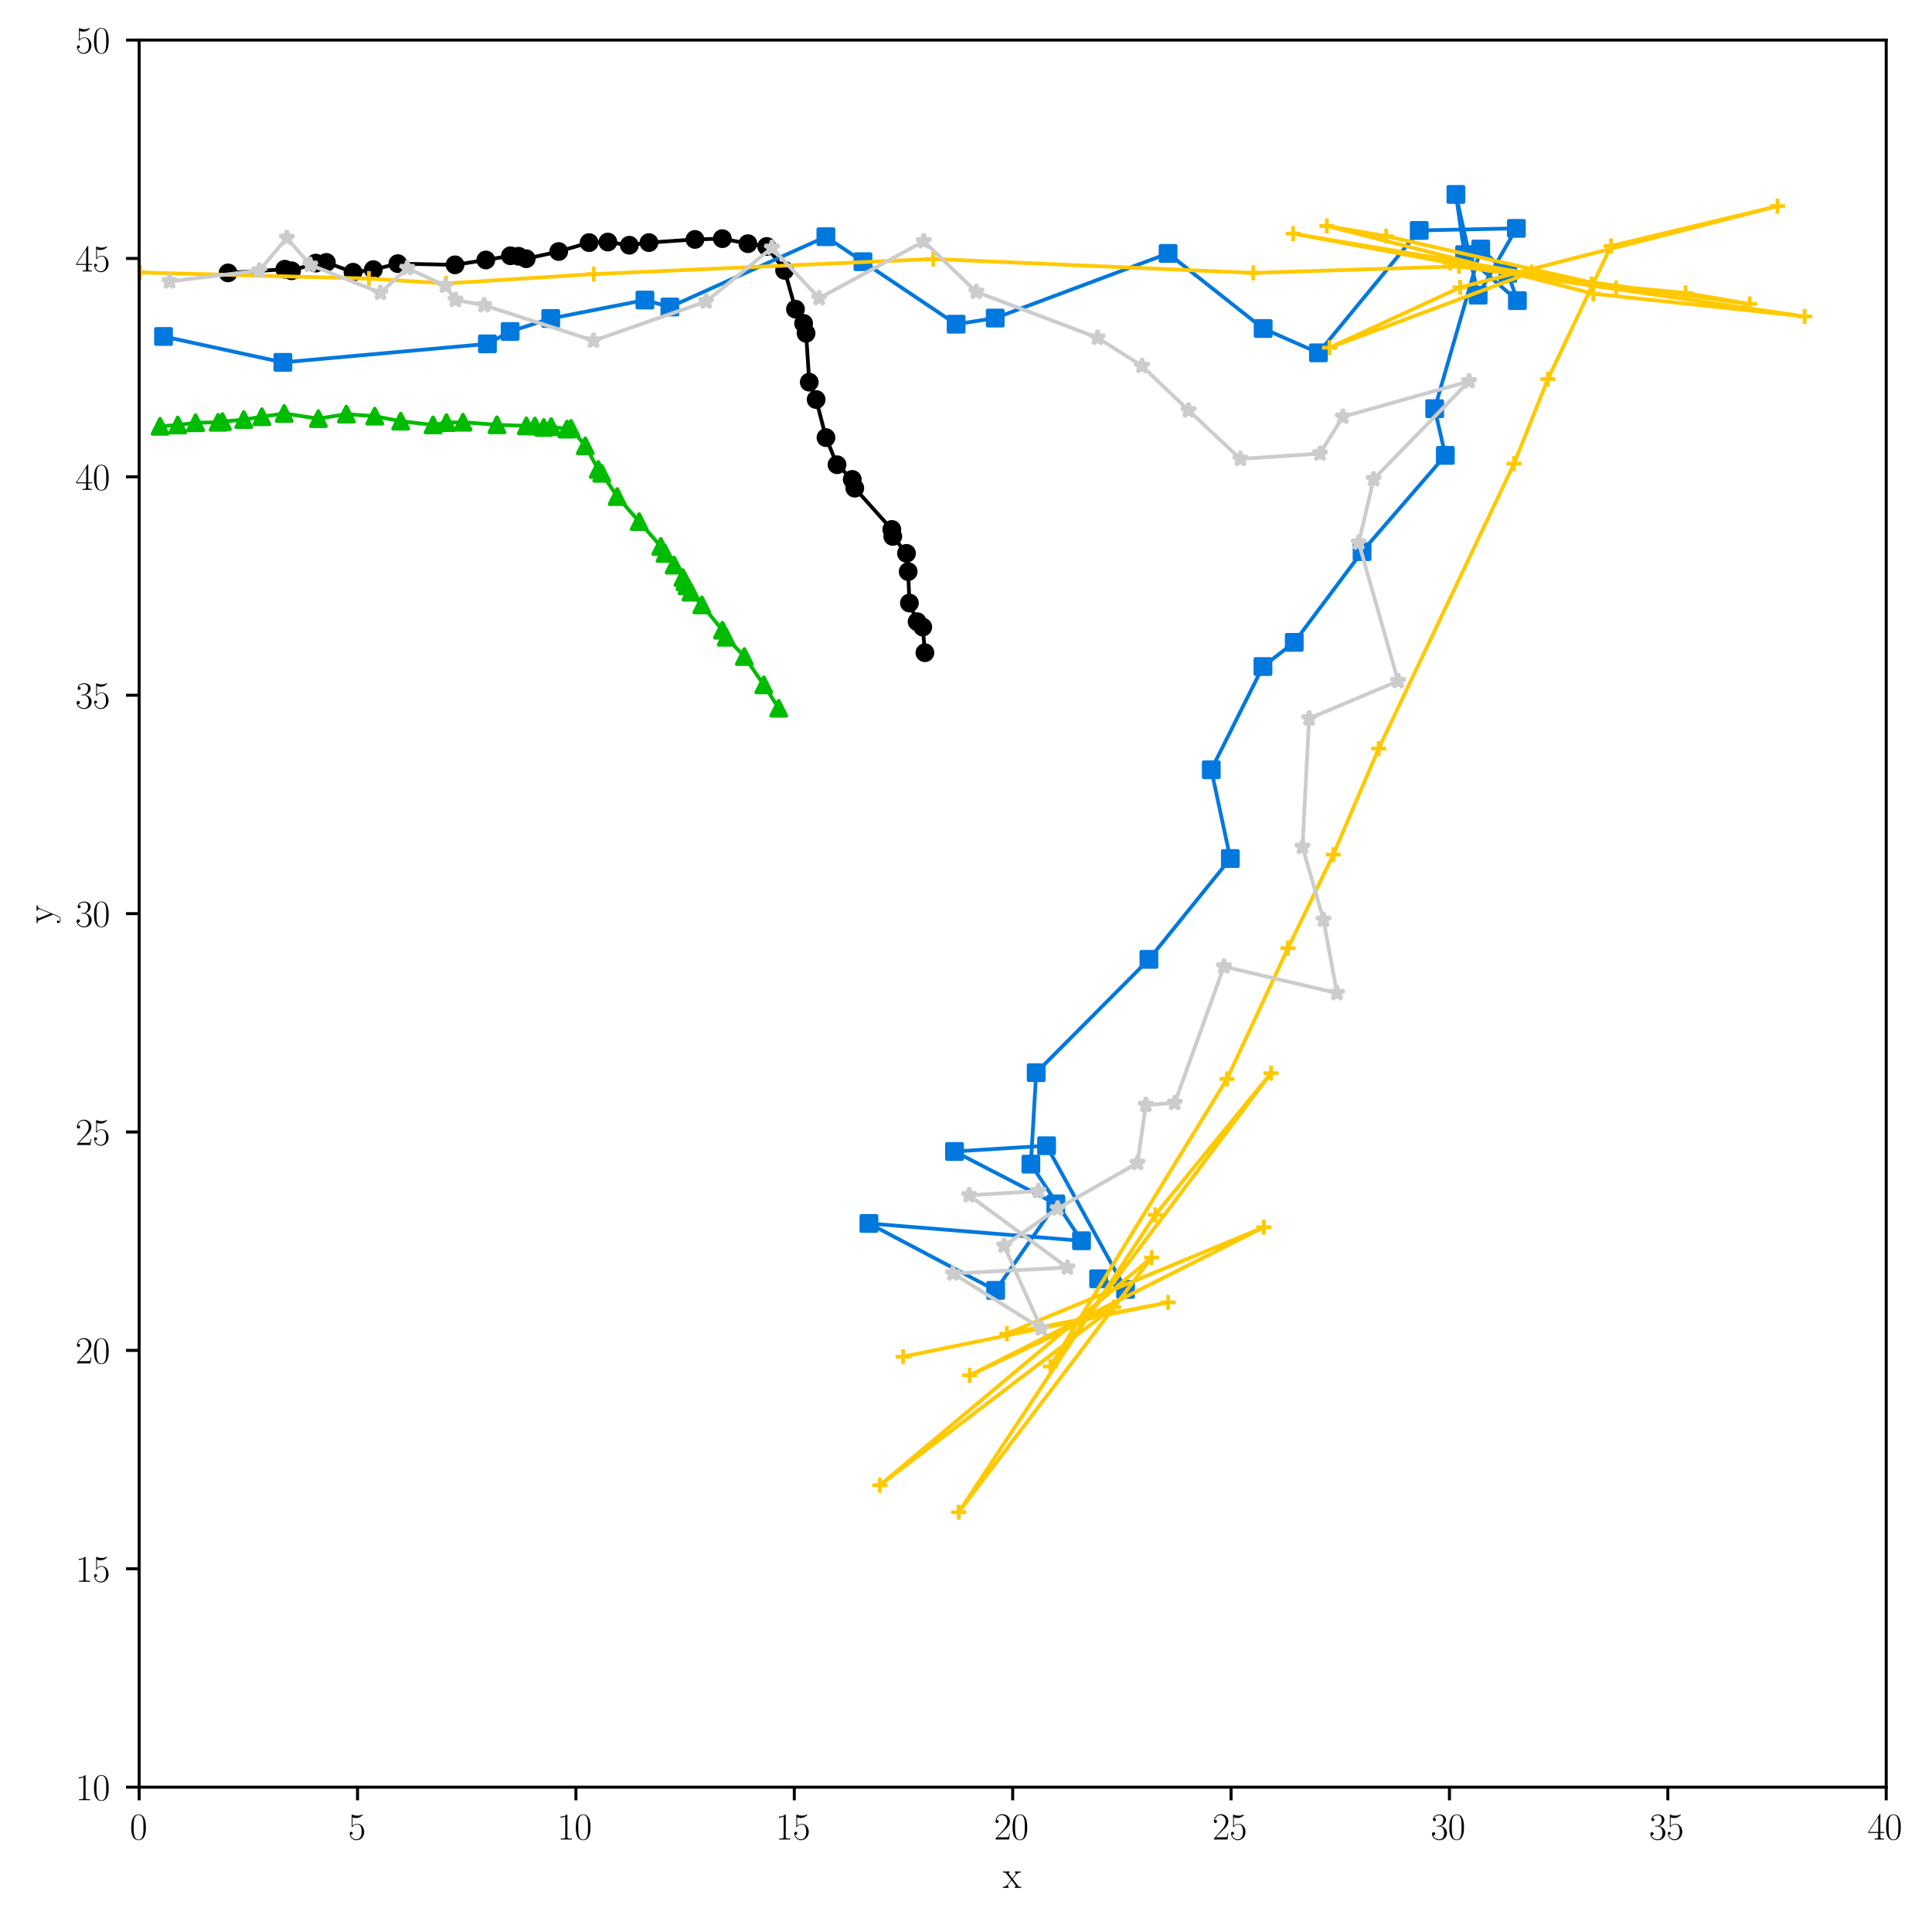 <?xml version="1.0" encoding="utf-8" standalone="no"?>
<!DOCTYPE svg PUBLIC "-//W3C//DTD SVG 1.1//EN"
  "http://www.w3.org/Graphics/SVG/1.1/DTD/svg11.dtd">
<svg xmlns:xlink="http://www.w3.org/1999/xlink" width="513.96pt" height="511.331pt" viewBox="0 0 513.96 511.331" xmlns="http://www.w3.org/2000/svg" version="1.1">
 <defs>
  <style type="text/css">*{stroke-linejoin: round; stroke-linecap: butt}</style>
 </defs>
 <g id="figure_1">
  <g id="patch_1">
   <path d="M 0 511.331 
L 513.96 511.331 
L 513.96 0 
L 0 0 
z
" style="fill: #ffffff"/>
  </g>
  <g id="axes_1">
   <g id="patch_2">
    <path d="M 37.018 475.42 
L 501.779 475.42 
L 501.779 10.659 
L 37.018 10.659 
z
" style="fill: #ffffff"/>
   </g>
   <g id="matplotlib.axis_1">
    <g id="xtick_1">
     <g id="line2d_1">
      <defs>
       <path id="m5a314fda14" d="M 0 0 
L 0 3.5 
" style="stroke: #000000; stroke-width: 0.8"/>
      </defs>
      <g>
       <use xlink:href="#m5a314fda14" x="37.018" y="475.42" style="stroke: #000000; stroke-width: 0.8"/>
      </g>
     </g>
     <g id="text_1">
      <!-- $\mathdefault{0}$ -->
      <g transform="translate(34.528 489.338)scale(0.1 -0.1)">
       <defs>
        <path id="CMR17-30" d="M 2688 2025 
C 2688 2416 2682 3080 2413 3591 
C 2176 4039 1798 4198 1466 4198 
C 1158 4198 768 4058 525 3597 
C 269 3118 243 2524 243 2025 
C 243 1661 250 1106 448 619 
C 723 -39 1216 -128 1466 -128 
C 1760 -128 2208 -7 2470 600 
C 2662 1042 2688 1559 2688 2025 
z
M 1466 -26 
C 1056 -26 813 325 723 812 
C 653 1188 653 1738 653 2096 
C 653 2588 653 2997 736 3387 
C 858 3929 1216 4096 1466 4096 
C 1728 4096 2067 3923 2189 3400 
C 2272 3036 2278 2607 2278 2096 
C 2278 1680 2278 1169 2202 792 
C 2067 95 1690 -26 1466 -26 
z
" transform="scale(0.016)"/>
       </defs>
       <use xlink:href="#CMR17-30" transform="scale(0.996)"/>
      </g>
     </g>
    </g>
    <g id="xtick_2">
     <g id="line2d_2">
      <g>
       <use xlink:href="#m5a314fda14" x="95.113" y="475.42" style="stroke: #000000; stroke-width: 0.8"/>
      </g>
     </g>
     <g id="text_2">
      <!-- $\mathdefault{5}$ -->
      <g transform="translate(92.623 489.338)scale(0.1 -0.1)">
       <defs>
        <path id="CMR17-35" d="M 730 3692 
C 794 3666 1056 3584 1325 3584 
C 1920 3584 2246 3911 2432 4100 
C 2432 4157 2432 4192 2394 4192 
C 2387 4192 2374 4192 2323 4163 
C 2099 4058 1837 3973 1517 3973 
C 1325 3973 1037 3999 723 4139 
C 653 4171 640 4171 634 4171 
C 602 4171 595 4164 595 4037 
L 595 2203 
C 595 2089 595 2057 659 2057 
C 691 2057 704 2070 736 2114 
C 941 2401 1222 2522 1542 2522 
C 1766 2522 2246 2382 2246 1289 
C 2246 1085 2246 715 2054 421 
C 1894 159 1645 25 1370 25 
C 947 25 518 320 403 814 
C 429 807 480 795 506 795 
C 589 795 749 840 749 1038 
C 749 1210 627 1280 506 1280 
C 358 1280 262 1190 262 1011 
C 262 454 704 -128 1382 -128 
C 2042 -128 2669 440 2669 1264 
C 2669 2030 2170 2624 1549 2624 
C 1222 2624 947 2503 730 2274 
L 730 3692 
z
" transform="scale(0.016)"/>
       </defs>
       <use xlink:href="#CMR17-35" transform="scale(0.996)"/>
      </g>
     </g>
    </g>
    <g id="xtick_3">
     <g id="line2d_3">
      <g>
       <use xlink:href="#m5a314fda14" x="153.209" y="475.42" style="stroke: #000000; stroke-width: 0.8"/>
      </g>
     </g>
     <g id="text_3">
      <!-- $\mathdefault{10}$ -->
      <g transform="translate(148.227 489.338)scale(0.1 -0.1)">
       <defs>
        <path id="CMR17-31" d="M 1702 4058 
C 1702 4192 1696 4192 1606 4192 
C 1357 3916 979 3827 621 3827 
C 602 3827 570 3827 563 3808 
C 557 3795 557 3782 557 3648 
C 755 3648 1088 3686 1344 3839 
L 1344 461 
C 1344 236 1331 160 781 160 
L 589 160 
L 589 0 
C 896 0 1216 0 1523 0 
C 1830 0 2150 0 2458 0 
L 2458 160 
L 2266 160 
C 1715 160 1702 230 1702 458 
L 1702 4058 
z
" transform="scale(0.016)"/>
       </defs>
       <use xlink:href="#CMR17-31" transform="scale(0.996)"/>
       <use xlink:href="#CMR17-30" transform="translate(45.69 0)scale(0.996)"/>
      </g>
     </g>
    </g>
    <g id="xtick_4">
     <g id="line2d_4">
      <g>
       <use xlink:href="#m5a314fda14" x="211.304" y="475.42" style="stroke: #000000; stroke-width: 0.8"/>
      </g>
     </g>
     <g id="text_4">
      <!-- $\mathdefault{15}$ -->
      <g transform="translate(206.322 489.338)scale(0.1 -0.1)">
       <use xlink:href="#CMR17-31" transform="scale(0.996)"/>
       <use xlink:href="#CMR17-35" transform="translate(45.69 0)scale(0.996)"/>
      </g>
     </g>
    </g>
    <g id="xtick_5">
     <g id="line2d_5">
      <g>
       <use xlink:href="#m5a314fda14" x="269.399" y="475.42" style="stroke: #000000; stroke-width: 0.8"/>
      </g>
     </g>
     <g id="text_5">
      <!-- $\mathdefault{20}$ -->
      <g transform="translate(264.417 489.338)scale(0.1 -0.1)">
       <defs>
        <path id="CMR17-32" d="M 2669 989 
L 2554 989 
C 2490 536 2438 459 2413 420 
C 2381 369 1920 369 1830 369 
L 602 369 
C 832 619 1280 1072 1824 1597 
C 2214 1967 2669 2402 2669 3035 
C 2669 3790 2067 4224 1395 4224 
C 691 4224 262 3604 262 3030 
C 262 2780 448 2748 525 2748 
C 589 2748 781 2787 781 3010 
C 781 3207 614 3264 525 3264 
C 486 3264 448 3258 422 3245 
C 544 3790 915 4058 1306 4058 
C 1862 4058 2227 3617 2227 3035 
C 2227 2479 1901 2000 1536 1584 
L 262 146 
L 262 0 
L 2515 0 
L 2669 989 
z
" transform="scale(0.016)"/>
       </defs>
       <use xlink:href="#CMR17-32" transform="scale(0.996)"/>
       <use xlink:href="#CMR17-30" transform="translate(45.69 0)scale(0.996)"/>
      </g>
     </g>
    </g>
    <g id="xtick_6">
     <g id="line2d_6">
      <g>
       <use xlink:href="#m5a314fda14" x="327.494" y="475.42" style="stroke: #000000; stroke-width: 0.8"/>
      </g>
     </g>
     <g id="text_6">
      <!-- $\mathdefault{25}$ -->
      <g transform="translate(322.512 489.338)scale(0.1 -0.1)">
       <use xlink:href="#CMR17-32" transform="scale(0.996)"/>
       <use xlink:href="#CMR17-35" transform="translate(45.69 0)scale(0.996)"/>
      </g>
     </g>
    </g>
    <g id="xtick_7">
     <g id="line2d_7">
      <g>
       <use xlink:href="#m5a314fda14" x="385.589" y="475.42" style="stroke: #000000; stroke-width: 0.8"/>
      </g>
     </g>
     <g id="text_7">
      <!-- $\mathdefault{30}$ -->
      <g transform="translate(380.607 489.338)scale(0.1 -0.1)">
       <defs>
        <path id="CMR17-33" d="M 1414 2157 
C 1984 2157 2234 1662 2234 1090 
C 2234 320 1824 25 1453 25 
C 1114 25 563 194 390 693 
C 422 680 454 680 486 680 
C 640 680 755 782 755 948 
C 755 1133 614 1216 486 1216 
C 378 1216 211 1165 211 926 
C 211 335 787 -128 1466 -128 
C 2176 -128 2720 430 2720 1085 
C 2720 1707 2208 2157 1600 2227 
C 2086 2328 2554 2756 2554 3329 
C 2554 3820 2048 4179 1472 4179 
C 890 4179 378 3829 378 3329 
C 378 3110 544 3072 627 3072 
C 762 3072 877 3155 877 3321 
C 877 3486 762 3569 627 3569 
C 602 3569 570 3569 544 3557 
C 730 3959 1235 4032 1459 4032 
C 1683 4032 2106 3925 2106 3320 
C 2106 3143 2080 2828 1862 2550 
C 1670 2304 1453 2304 1242 2284 
C 1210 2284 1062 2269 1037 2269 
C 992 2263 966 2257 966 2208 
C 966 2163 973 2157 1101 2157 
L 1414 2157 
z
" transform="scale(0.016)"/>
       </defs>
       <use xlink:href="#CMR17-33" transform="scale(0.996)"/>
       <use xlink:href="#CMR17-30" transform="translate(45.69 0)scale(0.996)"/>
      </g>
     </g>
    </g>
    <g id="xtick_8">
     <g id="line2d_8">
      <g>
       <use xlink:href="#m5a314fda14" x="443.684" y="475.42" style="stroke: #000000; stroke-width: 0.8"/>
      </g>
     </g>
     <g id="text_8">
      <!-- $\mathdefault{35}$ -->
      <g transform="translate(438.703 489.338)scale(0.1 -0.1)">
       <use xlink:href="#CMR17-33" transform="scale(0.996)"/>
       <use xlink:href="#CMR17-35" transform="translate(45.69 0)scale(0.996)"/>
      </g>
     </g>
    </g>
    <g id="xtick_9">
     <g id="line2d_9">
      <g>
       <use xlink:href="#m5a314fda14" x="501.779" y="475.42" style="stroke: #000000; stroke-width: 0.8"/>
      </g>
     </g>
     <g id="text_9">
      <!-- $\mathdefault{40}$ -->
      <g transform="translate(496.798 489.338)scale(0.1 -0.1)">
       <defs>
        <path id="CMR17-34" d="M 2150 4122 
C 2150 4256 2144 4256 2029 4256 
L 128 1254 
L 128 1088 
L 1779 1088 
L 1779 457 
C 1779 224 1766 160 1318 160 
L 1197 160 
L 1197 0 
C 1402 0 1747 0 1965 0 
C 2182 0 2528 0 2733 0 
L 2733 160 
L 2611 160 
C 2163 160 2150 224 2150 457 
L 2150 1088 
L 2803 1088 
L 2803 1254 
L 2150 1254 
L 2150 4122 
z
M 1798 3703 
L 1798 1254 
L 256 1254 
L 1798 3703 
z
" transform="scale(0.016)"/>
       </defs>
       <use xlink:href="#CMR17-34" transform="scale(0.996)"/>
       <use xlink:href="#CMR17-30" transform="translate(45.69 0)scale(0.996)"/>
      </g>
     </g>
    </g>
    <g id="text_10">
     <!-- x -->
     <g transform="translate(266.77 502.194)scale(0.1 -0.1)">
      <defs>
       <path id="CMR17-78" d="M 1664 1477 
C 1856 1726 2074 2006 2253 2216 
C 2464 2458 2707 2560 2989 2560 
L 2989 2726 
C 2880 2726 2656 2726 2541 2726 
C 2368 2726 2170 2726 2022 2732 
L 2022 2566 
C 2112 2553 2163 2489 2163 2400 
C 2163 2285 2099 2215 2067 2171 
L 1594 1573 
L 1030 2306 
C 973 2376 973 2388 973 2420 
C 973 2497 1037 2560 1146 2560 
L 1146 2732 
C 992 2726 717 2726 557 2726 
C 384 2726 179 2726 38 2732 
L 38 2560 
C 384 2560 461 2534 614 2343 
L 1350 1395 
C 1363 1382 1395 1344 1395 1325 
C 1395 1299 838 619 768 530 
C 480 185 179 160 6 160 
L 6 0 
C 115 0 339 0 454 0 
C 582 0 864 0 979 -6 
L 979 160 
C 941 166 838 179 838 325 
C 838 440 890 510 947 586 
L 1478 1236 
L 2035 512 
C 2086 442 2163 346 2163 301 
C 2163 211 2086 160 1984 160 
L 1984 -6 
C 2138 0 2413 0 2573 0 
C 2746 0 2950 0 3091 -6 
L 3091 160 
C 2771 160 2675 172 2522 370 
L 1664 1477 
z
" transform="scale(0.016)"/>
      </defs>
      <use xlink:href="#CMR17-78" transform="scale(0.996)"/>
     </g>
    </g>
   </g>
   <g id="matplotlib.axis_2">
    <g id="ytick_1">
     <g id="line2d_10">
      <defs>
       <path id="mc3865f801b" d="M 0 0 
L -3.5 0 
" style="stroke: #000000; stroke-width: 0.8"/>
      </defs>
      <g>
       <use xlink:href="#mc3865f801b" x="37.018" y="475.42" style="stroke: #000000; stroke-width: 0.8"/>
      </g>
     </g>
     <g id="text_11">
      <!-- $\mathdefault{10}$ -->
      <g transform="translate(20.056 478.879)scale(0.1 -0.1)">
       <use xlink:href="#CMR17-31" transform="scale(0.996)"/>
       <use xlink:href="#CMR17-30" transform="translate(45.69 0)scale(0.996)"/>
      </g>
     </g>
    </g>
    <g id="ytick_2">
     <g id="line2d_11">
      <g>
       <use xlink:href="#mc3865f801b" x="37.018" y="417.325" style="stroke: #000000; stroke-width: 0.8"/>
      </g>
     </g>
     <g id="text_12">
      <!-- $\mathdefault{15}$ -->
      <g transform="translate(20.056 420.784)scale(0.1 -0.1)">
       <use xlink:href="#CMR17-31" transform="scale(0.996)"/>
       <use xlink:href="#CMR17-35" transform="translate(45.69 0)scale(0.996)"/>
      </g>
     </g>
    </g>
    <g id="ytick_3">
     <g id="line2d_12">
      <g>
       <use xlink:href="#mc3865f801b" x="37.018" y="359.23" style="stroke: #000000; stroke-width: 0.8"/>
      </g>
     </g>
     <g id="text_13">
      <!-- $\mathdefault{20}$ -->
      <g transform="translate(20.056 362.689)scale(0.1 -0.1)">
       <use xlink:href="#CMR17-32" transform="scale(0.996)"/>
       <use xlink:href="#CMR17-30" transform="translate(45.69 0)scale(0.996)"/>
      </g>
     </g>
    </g>
    <g id="ytick_4">
     <g id="line2d_13">
      <g>
       <use xlink:href="#mc3865f801b" x="37.018" y="301.135" style="stroke: #000000; stroke-width: 0.8"/>
      </g>
     </g>
     <g id="text_14">
      <!-- $\mathdefault{25}$ -->
      <g transform="translate(20.056 304.594)scale(0.1 -0.1)">
       <use xlink:href="#CMR17-32" transform="scale(0.996)"/>
       <use xlink:href="#CMR17-35" transform="translate(45.69 0)scale(0.996)"/>
      </g>
     </g>
    </g>
    <g id="ytick_5">
     <g id="line2d_14">
      <g>
       <use xlink:href="#mc3865f801b" x="37.018" y="243.04" style="stroke: #000000; stroke-width: 0.8"/>
      </g>
     </g>
     <g id="text_15">
      <!-- $\mathdefault{30}$ -->
      <g transform="translate(20.056 246.499)scale(0.1 -0.1)">
       <use xlink:href="#CMR17-33" transform="scale(0.996)"/>
       <use xlink:href="#CMR17-30" transform="translate(45.69 0)scale(0.996)"/>
      </g>
     </g>
    </g>
    <g id="ytick_6">
     <g id="line2d_15">
      <g>
       <use xlink:href="#mc3865f801b" x="37.018" y="184.944" style="stroke: #000000; stroke-width: 0.8"/>
      </g>
     </g>
     <g id="text_16">
      <!-- $\mathdefault{35}$ -->
      <g transform="translate(20.056 188.404)scale(0.1 -0.1)">
       <use xlink:href="#CMR17-33" transform="scale(0.996)"/>
       <use xlink:href="#CMR17-35" transform="translate(45.69 0)scale(0.996)"/>
      </g>
     </g>
    </g>
    <g id="ytick_7">
     <g id="line2d_16">
      <g>
       <use xlink:href="#mc3865f801b" x="37.018" y="126.849" style="stroke: #000000; stroke-width: 0.8"/>
      </g>
     </g>
     <g id="text_17">
      <!-- $\mathdefault{40}$ -->
      <g transform="translate(20.056 130.309)scale(0.1 -0.1)">
       <use xlink:href="#CMR17-34" transform="scale(0.996)"/>
       <use xlink:href="#CMR17-30" transform="translate(45.69 0)scale(0.996)"/>
      </g>
     </g>
    </g>
    <g id="ytick_8">
     <g id="line2d_17">
      <g>
       <use xlink:href="#mc3865f801b" x="37.018" y="68.754" style="stroke: #000000; stroke-width: 0.8"/>
      </g>
     </g>
     <g id="text_18">
      <!-- $\mathdefault{45}$ -->
      <g transform="translate(20.056 72.214)scale(0.1 -0.1)">
       <use xlink:href="#CMR17-34" transform="scale(0.996)"/>
       <use xlink:href="#CMR17-35" transform="translate(45.69 0)scale(0.996)"/>
      </g>
     </g>
    </g>
    <g id="ytick_9">
     <g id="line2d_18">
      <g>
       <use xlink:href="#mc3865f801b" x="37.018" y="10.659" style="stroke: #000000; stroke-width: 0.8"/>
      </g>
     </g>
     <g id="text_19">
      <!-- $\mathdefault{50}$ -->
      <g transform="translate(20.056 14.118)scale(0.1 -0.1)">
       <use xlink:href="#CMR17-35" transform="scale(0.996)"/>
       <use xlink:href="#CMR17-30" transform="translate(45.69 0)scale(0.996)"/>
      </g>
     </g>
    </g>
    <g id="text_20">
     <!-- y -->
     <g transform="translate(14.118 245.669)rotate(-90)scale(0.1 -0.1)">
      <defs>
       <path id="CMR17-79" d="M 2496 2197 
C 2656 2586 2944 2586 3034 2586 
L 3034 2752 
C 2912 2752 2752 2752 2630 2752 
C 2496 2752 2285 2752 2157 2758 
L 2157 2592 
C 2400 2573 2406 2394 2406 2343 
C 2406 2280 2394 2248 2362 2171 
L 1664 449 
L 902 2306 
C 870 2382 870 2426 870 2433 
C 870 2573 1018 2586 1171 2586 
L 1171 2758 
C 1018 2752 742 2752 582 2752 
C 410 2752 205 2752 64 2758 
L 64 2586 
C 410 2586 448 2554 531 2350 
L 1485 15 
C 1197 -738 1030 -1178 627 -1178 
C 557 -1178 397 -1159 282 -1044 
C 429 -1031 493 -942 493 -833 
C 493 -725 416 -629 288 -629 
C 147 -629 77 -725 77 -840 
C 77 -1095 339 -1280 627 -1280 
C 998 -1280 1229 -922 1357 -604 
L 2496 2197 
z
" transform="scale(0.016)"/>
      </defs>
      <use xlink:href="#CMR17-79" transform="scale(0.996)"/>
     </g>
    </g>
   </g>
   <g id="line2d_19">
    <path d="M 60.674 72.6 
L 75.779 71.622 
L 77.562 72.03 
L 84.006 69.984 
L 86.827 69.803 
L 93.913 72.421 
L 99.315 71.722 
L 105.842 70.133 
L 121.047 70.454 
L 129.247 69.162 
L 135.788 68.042 
L 137.964 68.169 
L 139.987 68.828 
L 148.633 66.906 
L 156.719 64.539 
L 161.712 64.393 
L 167.416 65.237 
L 172.638 64.535 
L 184.878 63.693 
L 192.161 63.485 
L 198.965 64.821 
L 203.968 65.568 
L 208.725 71.919 
L 211.614 82.249 
L 213.783 86.027 
L 214.436 88.659 
L 215.284 101.663 
L 217.11 106.281 
L 219.734 116.418 
L 222.671 123.623 
L 226.723 127.533 
L 227.394 129.863 
L 237.242 140.847 
L 237.501 142.694 
L 241.154 147.203 
L 241.599 152.058 
L 241.927 160.418 
L 243.975 165.375 
L 245.479 166.819 
L 246.048 173.629 
" clip-path="url(#pb50a5b1326)" style="fill: none; stroke: #000000; stroke-linecap: square"/>
    <defs>
     <path id="me810f6c6fc" d="M 0 2 
C 0.53 2 1.039 1.789 1.414 1.414 
C 1.789 1.039 2 0.53 2 0 
C 2 -0.53 1.789 -1.039 1.414 -1.414 
C 1.039 -1.789 0.53 -2 0 -2 
C -0.53 -2 -1.039 -1.789 -1.414 -1.414 
C -1.789 -1.039 -2 -0.53 -2 0 
C -2 0.53 -1.789 1.039 -1.414 1.414 
C -1.039 1.789 -0.53 2 0 2 
z
" style="stroke: #000000"/>
    </defs>
    <g clip-path="url(#pb50a5b1326)">
     <use xlink:href="#me810f6c6fc" x="60.674" y="72.6" style="stroke: #000000"/>
     <use xlink:href="#me810f6c6fc" x="75.779" y="71.622" style="stroke: #000000"/>
     <use xlink:href="#me810f6c6fc" x="77.562" y="72.03" style="stroke: #000000"/>
     <use xlink:href="#me810f6c6fc" x="84.006" y="69.984" style="stroke: #000000"/>
     <use xlink:href="#me810f6c6fc" x="86.827" y="69.803" style="stroke: #000000"/>
     <use xlink:href="#me810f6c6fc" x="93.913" y="72.421" style="stroke: #000000"/>
     <use xlink:href="#me810f6c6fc" x="99.315" y="71.722" style="stroke: #000000"/>
     <use xlink:href="#me810f6c6fc" x="105.842" y="70.133" style="stroke: #000000"/>
     <use xlink:href="#me810f6c6fc" x="121.047" y="70.454" style="stroke: #000000"/>
     <use xlink:href="#me810f6c6fc" x="129.247" y="69.162" style="stroke: #000000"/>
     <use xlink:href="#me810f6c6fc" x="135.788" y="68.042" style="stroke: #000000"/>
     <use xlink:href="#me810f6c6fc" x="137.964" y="68.169" style="stroke: #000000"/>
     <use xlink:href="#me810f6c6fc" x="139.987" y="68.828" style="stroke: #000000"/>
     <use xlink:href="#me810f6c6fc" x="148.633" y="66.906" style="stroke: #000000"/>
     <use xlink:href="#me810f6c6fc" x="156.719" y="64.539" style="stroke: #000000"/>
     <use xlink:href="#me810f6c6fc" x="161.712" y="64.393" style="stroke: #000000"/>
     <use xlink:href="#me810f6c6fc" x="167.416" y="65.237" style="stroke: #000000"/>
     <use xlink:href="#me810f6c6fc" x="172.638" y="64.535" style="stroke: #000000"/>
     <use xlink:href="#me810f6c6fc" x="184.878" y="63.693" style="stroke: #000000"/>
     <use xlink:href="#me810f6c6fc" x="192.161" y="63.485" style="stroke: #000000"/>
     <use xlink:href="#me810f6c6fc" x="198.965" y="64.821" style="stroke: #000000"/>
     <use xlink:href="#me810f6c6fc" x="203.968" y="65.568" style="stroke: #000000"/>
     <use xlink:href="#me810f6c6fc" x="208.725" y="71.919" style="stroke: #000000"/>
     <use xlink:href="#me810f6c6fc" x="211.614" y="82.249" style="stroke: #000000"/>
     <use xlink:href="#me810f6c6fc" x="213.783" y="86.027" style="stroke: #000000"/>
     <use xlink:href="#me810f6c6fc" x="214.436" y="88.659" style="stroke: #000000"/>
     <use xlink:href="#me810f6c6fc" x="215.284" y="101.663" style="stroke: #000000"/>
     <use xlink:href="#me810f6c6fc" x="217.11" y="106.281" style="stroke: #000000"/>
     <use xlink:href="#me810f6c6fc" x="219.734" y="116.418" style="stroke: #000000"/>
     <use xlink:href="#me810f6c6fc" x="222.671" y="123.623" style="stroke: #000000"/>
     <use xlink:href="#me810f6c6fc" x="226.723" y="127.533" style="stroke: #000000"/>
     <use xlink:href="#me810f6c6fc" x="227.394" y="129.863" style="stroke: #000000"/>
     <use xlink:href="#me810f6c6fc" x="237.242" y="140.847" style="stroke: #000000"/>
     <use xlink:href="#me810f6c6fc" x="237.501" y="142.694" style="stroke: #000000"/>
     <use xlink:href="#me810f6c6fc" x="241.154" y="147.203" style="stroke: #000000"/>
     <use xlink:href="#me810f6c6fc" x="241.599" y="152.058" style="stroke: #000000"/>
     <use xlink:href="#me810f6c6fc" x="241.927" y="160.418" style="stroke: #000000"/>
     <use xlink:href="#me810f6c6fc" x="243.975" y="165.375" style="stroke: #000000"/>
     <use xlink:href="#me810f6c6fc" x="245.479" y="166.819" style="stroke: #000000"/>
     <use xlink:href="#me810f6c6fc" x="246.048" y="173.629" style="stroke: #000000"/>
    </g>
   </g>
   <g id="line2d_20">
    <path d="M 43.507 89.502 
L 75.256 96.393 
L 129.667 91.48 
L 135.708 88.182 
L 146.506 84.72 
L 171.562 79.82 
L 178.21 81.667 
L 219.706 62.972 
L 229.569 69.62 
L 254.351 86.245 
L 264.748 84.616 
L 310.737 67.416 
L 336.034 87.399 
L 350.743 93.868 
L 377.548 61.299 
L 403.394 60.749 
L 393.222 78.518 
L 387.306 51.72 
L 389.616 67.736 
L 403.661 79.962 
L 401.111 72.709 
L 393.912 66.245 
L 381.66 108.714 
L 384.497 121.136 
L 362.348 146.742 
L 344.306 170.875 
L 335.97 177.312 
L 322.229 204.77 
L 327.299 228.387 
L 305.638 255.208 
L 275.653 285.351 
L 274.232 309.687 
L 287.708 330.065 
L 231.154 325.463 
L 264.862 343.266 
L 280.873 320.257 
L 253.928 306.311 
L 278.412 304.785 
L 299.421 343.006 
L 292.259 340.181 
" clip-path="url(#pb50a5b1326)" style="fill: none; stroke: #0078dd; stroke-linecap: square"/>
    <defs>
     <path id="mdfcde694ed" d="M -2 2 
L 2 2 
L 2 -2 
L -2 -2 
z
" style="stroke: #0078dd; stroke-linejoin: miter"/>
    </defs>
    <g clip-path="url(#pb50a5b1326)">
     <use xlink:href="#mdfcde694ed" x="43.507" y="89.502" style="fill: #0078dd; stroke: #0078dd; stroke-linejoin: miter"/>
     <use xlink:href="#mdfcde694ed" x="75.256" y="96.393" style="fill: #0078dd; stroke: #0078dd; stroke-linejoin: miter"/>
     <use xlink:href="#mdfcde694ed" x="129.667" y="91.48" style="fill: #0078dd; stroke: #0078dd; stroke-linejoin: miter"/>
     <use xlink:href="#mdfcde694ed" x="135.708" y="88.182" style="fill: #0078dd; stroke: #0078dd; stroke-linejoin: miter"/>
     <use xlink:href="#mdfcde694ed" x="146.506" y="84.72" style="fill: #0078dd; stroke: #0078dd; stroke-linejoin: miter"/>
     <use xlink:href="#mdfcde694ed" x="171.562" y="79.82" style="fill: #0078dd; stroke: #0078dd; stroke-linejoin: miter"/>
     <use xlink:href="#mdfcde694ed" x="178.21" y="81.667" style="fill: #0078dd; stroke: #0078dd; stroke-linejoin: miter"/>
     <use xlink:href="#mdfcde694ed" x="219.706" y="62.972" style="fill: #0078dd; stroke: #0078dd; stroke-linejoin: miter"/>
     <use xlink:href="#mdfcde694ed" x="229.569" y="69.62" style="fill: #0078dd; stroke: #0078dd; stroke-linejoin: miter"/>
     <use xlink:href="#mdfcde694ed" x="254.351" y="86.245" style="fill: #0078dd; stroke: #0078dd; stroke-linejoin: miter"/>
     <use xlink:href="#mdfcde694ed" x="264.748" y="84.616" style="fill: #0078dd; stroke: #0078dd; stroke-linejoin: miter"/>
     <use xlink:href="#mdfcde694ed" x="310.737" y="67.416" style="fill: #0078dd; stroke: #0078dd; stroke-linejoin: miter"/>
     <use xlink:href="#mdfcde694ed" x="336.034" y="87.399" style="fill: #0078dd; stroke: #0078dd; stroke-linejoin: miter"/>
     <use xlink:href="#mdfcde694ed" x="350.743" y="93.868" style="fill: #0078dd; stroke: #0078dd; stroke-linejoin: miter"/>
     <use xlink:href="#mdfcde694ed" x="377.548" y="61.299" style="fill: #0078dd; stroke: #0078dd; stroke-linejoin: miter"/>
     <use xlink:href="#mdfcde694ed" x="403.394" y="60.749" style="fill: #0078dd; stroke: #0078dd; stroke-linejoin: miter"/>
     <use xlink:href="#mdfcde694ed" x="393.222" y="78.518" style="fill: #0078dd; stroke: #0078dd; stroke-linejoin: miter"/>
     <use xlink:href="#mdfcde694ed" x="387.306" y="51.72" style="fill: #0078dd; stroke: #0078dd; stroke-linejoin: miter"/>
     <use xlink:href="#mdfcde694ed" x="389.616" y="67.736" style="fill: #0078dd; stroke: #0078dd; stroke-linejoin: miter"/>
     <use xlink:href="#mdfcde694ed" x="403.661" y="79.962" style="fill: #0078dd; stroke: #0078dd; stroke-linejoin: miter"/>
     <use xlink:href="#mdfcde694ed" x="401.111" y="72.709" style="fill: #0078dd; stroke: #0078dd; stroke-linejoin: miter"/>
     <use xlink:href="#mdfcde694ed" x="393.912" y="66.245" style="fill: #0078dd; stroke: #0078dd; stroke-linejoin: miter"/>
     <use xlink:href="#mdfcde694ed" x="381.66" y="108.714" style="fill: #0078dd; stroke: #0078dd; stroke-linejoin: miter"/>
     <use xlink:href="#mdfcde694ed" x="384.497" y="121.136" style="fill: #0078dd; stroke: #0078dd; stroke-linejoin: miter"/>
     <use xlink:href="#mdfcde694ed" x="362.348" y="146.742" style="fill: #0078dd; stroke: #0078dd; stroke-linejoin: miter"/>
     <use xlink:href="#mdfcde694ed" x="344.306" y="170.875" style="fill: #0078dd; stroke: #0078dd; stroke-linejoin: miter"/>
     <use xlink:href="#mdfcde694ed" x="335.97" y="177.312" style="fill: #0078dd; stroke: #0078dd; stroke-linejoin: miter"/>
     <use xlink:href="#mdfcde694ed" x="322.229" y="204.77" style="fill: #0078dd; stroke: #0078dd; stroke-linejoin: miter"/>
     <use xlink:href="#mdfcde694ed" x="327.299" y="228.387" style="fill: #0078dd; stroke: #0078dd; stroke-linejoin: miter"/>
     <use xlink:href="#mdfcde694ed" x="305.638" y="255.208" style="fill: #0078dd; stroke: #0078dd; stroke-linejoin: miter"/>
     <use xlink:href="#mdfcde694ed" x="275.653" y="285.351" style="fill: #0078dd; stroke: #0078dd; stroke-linejoin: miter"/>
     <use xlink:href="#mdfcde694ed" x="274.232" y="309.687" style="fill: #0078dd; stroke: #0078dd; stroke-linejoin: miter"/>
     <use xlink:href="#mdfcde694ed" x="287.708" y="330.065" style="fill: #0078dd; stroke: #0078dd; stroke-linejoin: miter"/>
     <use xlink:href="#mdfcde694ed" x="231.154" y="325.463" style="fill: #0078dd; stroke: #0078dd; stroke-linejoin: miter"/>
     <use xlink:href="#mdfcde694ed" x="264.862" y="343.266" style="fill: #0078dd; stroke: #0078dd; stroke-linejoin: miter"/>
     <use xlink:href="#mdfcde694ed" x="280.873" y="320.257" style="fill: #0078dd; stroke: #0078dd; stroke-linejoin: miter"/>
     <use xlink:href="#mdfcde694ed" x="253.928" y="306.311" style="fill: #0078dd; stroke: #0078dd; stroke-linejoin: miter"/>
     <use xlink:href="#mdfcde694ed" x="278.412" y="304.785" style="fill: #0078dd; stroke: #0078dd; stroke-linejoin: miter"/>
     <use xlink:href="#mdfcde694ed" x="299.421" y="343.006" style="fill: #0078dd; stroke: #0078dd; stroke-linejoin: miter"/>
     <use xlink:href="#mdfcde694ed" x="292.259" y="340.181" style="fill: #0078dd; stroke: #0078dd; stroke-linejoin: miter"/>
    </g>
   </g>
   <g id="line2d_21">
    <path d="M 42.582 113.407 
L 47.294 113.052 
L 52.028 112.456 
L 58.018 112.345 
L 59.166 112.161 
L 64.852 111.612 
L 69.664 110.862 
L 75.603 109.992 
L 84.686 111.364 
L 92.14 110.163 
L 99.692 110.707 
L 106.588 112.042 
L 115.208 113.041 
L 118.774 112.422 
L 123.169 112.319 
L 132.187 113.005 
L 140.025 113.285 
L 142.293 113.324 
L 144.664 113.713 
L 146.624 113.484 
L 150.816 114.156 
L 151.911 113.981 
L 155.698 118.598 
L 159.143 124.883 
L 160.076 125.906 
L 164.188 132.1 
L 170.036 138.759 
L 175.79 145.365 
L 176.926 147.225 
L 179.33 150.329 
L 181.673 153.648 
L 182.227 154.779 
L 182.789 155.87 
L 183.806 157.543 
L 186.704 160.929 
L 192.184 167.645 
L 193.189 169.514 
L 198.016 174.659 
L 203.186 182.186 
L 207.155 188.41 
" clip-path="url(#pb50a5b1326)" style="fill: none; stroke: #00bc00; stroke-linecap: square"/>
    <defs>
     <path id="m3eaf629d10" d="M 0 -2 
L -2 2 
L 2 2 
z
" style="stroke: #00bc00; stroke-linejoin: miter"/>
    </defs>
    <g clip-path="url(#pb50a5b1326)">
     <use xlink:href="#m3eaf629d10" x="42.582" y="113.407" style="fill: #00bc00; stroke: #00bc00; stroke-linejoin: miter"/>
     <use xlink:href="#m3eaf629d10" x="47.294" y="113.052" style="fill: #00bc00; stroke: #00bc00; stroke-linejoin: miter"/>
     <use xlink:href="#m3eaf629d10" x="52.028" y="112.456" style="fill: #00bc00; stroke: #00bc00; stroke-linejoin: miter"/>
     <use xlink:href="#m3eaf629d10" x="58.018" y="112.345" style="fill: #00bc00; stroke: #00bc00; stroke-linejoin: miter"/>
     <use xlink:href="#m3eaf629d10" x="59.166" y="112.161" style="fill: #00bc00; stroke: #00bc00; stroke-linejoin: miter"/>
     <use xlink:href="#m3eaf629d10" x="64.852" y="111.612" style="fill: #00bc00; stroke: #00bc00; stroke-linejoin: miter"/>
     <use xlink:href="#m3eaf629d10" x="69.664" y="110.862" style="fill: #00bc00; stroke: #00bc00; stroke-linejoin: miter"/>
     <use xlink:href="#m3eaf629d10" x="75.603" y="109.992" style="fill: #00bc00; stroke: #00bc00; stroke-linejoin: miter"/>
     <use xlink:href="#m3eaf629d10" x="84.686" y="111.364" style="fill: #00bc00; stroke: #00bc00; stroke-linejoin: miter"/>
     <use xlink:href="#m3eaf629d10" x="92.14" y="110.163" style="fill: #00bc00; stroke: #00bc00; stroke-linejoin: miter"/>
     <use xlink:href="#m3eaf629d10" x="99.692" y="110.707" style="fill: #00bc00; stroke: #00bc00; stroke-linejoin: miter"/>
     <use xlink:href="#m3eaf629d10" x="106.588" y="112.042" style="fill: #00bc00; stroke: #00bc00; stroke-linejoin: miter"/>
     <use xlink:href="#m3eaf629d10" x="115.208" y="113.041" style="fill: #00bc00; stroke: #00bc00; stroke-linejoin: miter"/>
     <use xlink:href="#m3eaf629d10" x="118.774" y="112.422" style="fill: #00bc00; stroke: #00bc00; stroke-linejoin: miter"/>
     <use xlink:href="#m3eaf629d10" x="123.169" y="112.319" style="fill: #00bc00; stroke: #00bc00; stroke-linejoin: miter"/>
     <use xlink:href="#m3eaf629d10" x="132.187" y="113.005" style="fill: #00bc00; stroke: #00bc00; stroke-linejoin: miter"/>
     <use xlink:href="#m3eaf629d10" x="140.025" y="113.285" style="fill: #00bc00; stroke: #00bc00; stroke-linejoin: miter"/>
     <use xlink:href="#m3eaf629d10" x="142.293" y="113.324" style="fill: #00bc00; stroke: #00bc00; stroke-linejoin: miter"/>
     <use xlink:href="#m3eaf629d10" x="144.664" y="113.713" style="fill: #00bc00; stroke: #00bc00; stroke-linejoin: miter"/>
     <use xlink:href="#m3eaf629d10" x="146.624" y="113.484" style="fill: #00bc00; stroke: #00bc00; stroke-linejoin: miter"/>
     <use xlink:href="#m3eaf629d10" x="150.816" y="114.156" style="fill: #00bc00; stroke: #00bc00; stroke-linejoin: miter"/>
     <use xlink:href="#m3eaf629d10" x="151.911" y="113.981" style="fill: #00bc00; stroke: #00bc00; stroke-linejoin: miter"/>
     <use xlink:href="#m3eaf629d10" x="155.698" y="118.598" style="fill: #00bc00; stroke: #00bc00; stroke-linejoin: miter"/>
     <use xlink:href="#m3eaf629d10" x="159.143" y="124.883" style="fill: #00bc00; stroke: #00bc00; stroke-linejoin: miter"/>
     <use xlink:href="#m3eaf629d10" x="160.076" y="125.906" style="fill: #00bc00; stroke: #00bc00; stroke-linejoin: miter"/>
     <use xlink:href="#m3eaf629d10" x="164.188" y="132.1" style="fill: #00bc00; stroke: #00bc00; stroke-linejoin: miter"/>
     <use xlink:href="#m3eaf629d10" x="170.036" y="138.759" style="fill: #00bc00; stroke: #00bc00; stroke-linejoin: miter"/>
     <use xlink:href="#m3eaf629d10" x="175.79" y="145.365" style="fill: #00bc00; stroke: #00bc00; stroke-linejoin: miter"/>
     <use xlink:href="#m3eaf629d10" x="176.926" y="147.225" style="fill: #00bc00; stroke: #00bc00; stroke-linejoin: miter"/>
     <use xlink:href="#m3eaf629d10" x="179.33" y="150.329" style="fill: #00bc00; stroke: #00bc00; stroke-linejoin: miter"/>
     <use xlink:href="#m3eaf629d10" x="181.673" y="153.648" style="fill: #00bc00; stroke: #00bc00; stroke-linejoin: miter"/>
     <use xlink:href="#m3eaf629d10" x="182.227" y="154.779" style="fill: #00bc00; stroke: #00bc00; stroke-linejoin: miter"/>
     <use xlink:href="#m3eaf629d10" x="182.789" y="155.87" style="fill: #00bc00; stroke: #00bc00; stroke-linejoin: miter"/>
     <use xlink:href="#m3eaf629d10" x="183.806" y="157.543" style="fill: #00bc00; stroke: #00bc00; stroke-linejoin: miter"/>
     <use xlink:href="#m3eaf629d10" x="186.704" y="160.929" style="fill: #00bc00; stroke: #00bc00; stroke-linejoin: miter"/>
     <use xlink:href="#m3eaf629d10" x="192.184" y="167.645" style="fill: #00bc00; stroke: #00bc00; stroke-linejoin: miter"/>
     <use xlink:href="#m3eaf629d10" x="193.189" y="169.514" style="fill: #00bc00; stroke: #00bc00; stroke-linejoin: miter"/>
     <use xlink:href="#m3eaf629d10" x="198.016" y="174.659" style="fill: #00bc00; stroke: #00bc00; stroke-linejoin: miter"/>
     <use xlink:href="#m3eaf629d10" x="203.186" y="182.186" style="fill: #00bc00; stroke: #00bc00; stroke-linejoin: miter"/>
     <use xlink:href="#m3eaf629d10" x="207.155" y="188.41" style="fill: #00bc00; stroke: #00bc00; stroke-linejoin: miter"/>
    </g>
   </g>
   <g id="line2d_22">
    <path d="M 37.253 72.483 
L 98.139 74.107 
L 118.689 75.4 
L 157.951 72.91 
L 248.265 68.895 
L 333.41 72.605 
L 388.122 70.85 
L 480.067 84.173 
L 423.852 78.133 
L 352.985 60.106 
L 368.764 62.819 
L 429.922 76.633 
L 343.998 62.146 
L 385.804 69.953 
L 465.475 80.864 
L 448.41 77.94 
L 423.403 75.566 
L 407.46 72.393 
L 353.68 92.493 
L 388.451 76.433 
L 472.865 54.833 
L 428.566 65.436 
L 411.784 100.823 
L 402.765 123.335 
L 366.754 199.139 
L 354.689 227.343 
L 342.622 252.235 
L 326.413 287.007 
L 279.421 363.502 
L 338.106 285.481 
L 307.317 323.176 
L 255.032 402.275 
L 306.346 334.539 
L 234.051 395.1 
L 296.256 347.711 
L 257.955 365.868 
L 336.213 326.456 
L 267.87 354.786 
L 310.747 346.461 
L 240.241 360.908 
" clip-path="url(#pb50a5b1326)" style="fill: none; stroke: #ffc900; stroke-linecap: square"/>
    <defs>
     <path id="m82ca0cc408" d="M -2 0 
L 2 0 
M 0 2 
L 0 -2 
" style="stroke: #ffc900"/>
    </defs>
    <g clip-path="url(#pb50a5b1326)">
     <use xlink:href="#m82ca0cc408" x="37.253" y="72.483" style="fill: #ffc900; stroke: #ffc900"/>
     <use xlink:href="#m82ca0cc408" x="98.139" y="74.107" style="fill: #ffc900; stroke: #ffc900"/>
     <use xlink:href="#m82ca0cc408" x="118.689" y="75.4" style="fill: #ffc900; stroke: #ffc900"/>
     <use xlink:href="#m82ca0cc408" x="157.951" y="72.91" style="fill: #ffc900; stroke: #ffc900"/>
     <use xlink:href="#m82ca0cc408" x="248.265" y="68.895" style="fill: #ffc900; stroke: #ffc900"/>
     <use xlink:href="#m82ca0cc408" x="333.41" y="72.605" style="fill: #ffc900; stroke: #ffc900"/>
     <use xlink:href="#m82ca0cc408" x="388.122" y="70.85" style="fill: #ffc900; stroke: #ffc900"/>
     <use xlink:href="#m82ca0cc408" x="480.067" y="84.173" style="fill: #ffc900; stroke: #ffc900"/>
     <use xlink:href="#m82ca0cc408" x="423.852" y="78.133" style="fill: #ffc900; stroke: #ffc900"/>
     <use xlink:href="#m82ca0cc408" x="352.985" y="60.106" style="fill: #ffc900; stroke: #ffc900"/>
     <use xlink:href="#m82ca0cc408" x="368.764" y="62.819" style="fill: #ffc900; stroke: #ffc900"/>
     <use xlink:href="#m82ca0cc408" x="429.922" y="76.633" style="fill: #ffc900; stroke: #ffc900"/>
     <use xlink:href="#m82ca0cc408" x="343.998" y="62.146" style="fill: #ffc900; stroke: #ffc900"/>
     <use xlink:href="#m82ca0cc408" x="385.804" y="69.953" style="fill: #ffc900; stroke: #ffc900"/>
     <use xlink:href="#m82ca0cc408" x="465.475" y="80.864" style="fill: #ffc900; stroke: #ffc900"/>
     <use xlink:href="#m82ca0cc408" x="448.41" y="77.94" style="fill: #ffc900; stroke: #ffc900"/>
     <use xlink:href="#m82ca0cc408" x="423.403" y="75.566" style="fill: #ffc900; stroke: #ffc900"/>
     <use xlink:href="#m82ca0cc408" x="407.46" y="72.393" style="fill: #ffc900; stroke: #ffc900"/>
     <use xlink:href="#m82ca0cc408" x="353.68" y="92.493" style="fill: #ffc900; stroke: #ffc900"/>
     <use xlink:href="#m82ca0cc408" x="388.451" y="76.433" style="fill: #ffc900; stroke: #ffc900"/>
     <use xlink:href="#m82ca0cc408" x="472.865" y="54.833" style="fill: #ffc900; stroke: #ffc900"/>
     <use xlink:href="#m82ca0cc408" x="428.566" y="65.436" style="fill: #ffc900; stroke: #ffc900"/>
     <use xlink:href="#m82ca0cc408" x="411.784" y="100.823" style="fill: #ffc900; stroke: #ffc900"/>
     <use xlink:href="#m82ca0cc408" x="402.765" y="123.335" style="fill: #ffc900; stroke: #ffc900"/>
     <use xlink:href="#m82ca0cc408" x="366.754" y="199.139" style="fill: #ffc900; stroke: #ffc900"/>
     <use xlink:href="#m82ca0cc408" x="354.689" y="227.343" style="fill: #ffc900; stroke: #ffc900"/>
     <use xlink:href="#m82ca0cc408" x="342.622" y="252.235" style="fill: #ffc900; stroke: #ffc900"/>
     <use xlink:href="#m82ca0cc408" x="326.413" y="287.007" style="fill: #ffc900; stroke: #ffc900"/>
     <use xlink:href="#m82ca0cc408" x="279.421" y="363.502" style="fill: #ffc900; stroke: #ffc900"/>
     <use xlink:href="#m82ca0cc408" x="338.106" y="285.481" style="fill: #ffc900; stroke: #ffc900"/>
     <use xlink:href="#m82ca0cc408" x="307.317" y="323.176" style="fill: #ffc900; stroke: #ffc900"/>
     <use xlink:href="#m82ca0cc408" x="255.032" y="402.275" style="fill: #ffc900; stroke: #ffc900"/>
     <use xlink:href="#m82ca0cc408" x="306.346" y="334.539" style="fill: #ffc900; stroke: #ffc900"/>
     <use xlink:href="#m82ca0cc408" x="234.051" y="395.1" style="fill: #ffc900; stroke: #ffc900"/>
     <use xlink:href="#m82ca0cc408" x="296.256" y="347.711" style="fill: #ffc900; stroke: #ffc900"/>
     <use xlink:href="#m82ca0cc408" x="257.955" y="365.868" style="fill: #ffc900; stroke: #ffc900"/>
     <use xlink:href="#m82ca0cc408" x="336.213" y="326.456" style="fill: #ffc900; stroke: #ffc900"/>
     <use xlink:href="#m82ca0cc408" x="267.87" y="354.786" style="fill: #ffc900; stroke: #ffc900"/>
     <use xlink:href="#m82ca0cc408" x="310.747" y="346.461" style="fill: #ffc900; stroke: #ffc900"/>
     <use xlink:href="#m82ca0cc408" x="240.241" y="360.908" style="fill: #ffc900; stroke: #ffc900"/>
    </g>
   </g>
   <g id="line2d_23">
    <path d="M 45.116 74.873 
L 68.996 71.958 
L 76.305 63.296 
L 82.516 70.45 
L 101.215 77.888 
L 108.329 71.323 
L 118.503 76.056 
L 121.164 79.789 
L 128.804 81.2 
L 157.905 90.622 
L 187.846 80.201 
L 205.357 65.928 
L 217.925 79.33 
L 245.736 64.191 
L 259.721 77.642 
L 291.991 89.849 
L 303.808 97.37 
L 316.178 109.169 
L 329.962 122.082 
L 351.134 120.666 
L 357.225 110.864 
L 390.799 101.43 
L 365.425 127.477 
L 361.457 144.34 
L 371.922 181.185 
L 348.249 191.111 
L 346.499 225.299 
L 352.088 244.676 
L 355.665 264.178 
L 325.587 257.125 
L 312.511 293.408 
L 304.82 293.938 
L 302.608 309.378 
L 281.359 321.481 
L 267.114 331.394 
L 276.993 353.392 
L 253.514 338.772 
L 283.953 337.192 
L 257.81 317.976 
L 276.241 316.851 
" clip-path="url(#pb50a5b1326)" style="fill: none; stroke: #cccccc; stroke-linecap: square"/>
    <defs>
     <path id="m7388c5bb1a" d="M 0 -2 
L -0.449 -0.618 
L -1.902 -0.618 
L -0.727 0.236 
L -1.176 1.618 
L -0 0.764 
L 1.176 1.618 
L 0.727 0.236 
L 1.902 -0.618 
L 0.449 -0.618 
z
" style="stroke: #cccccc; stroke-linejoin: bevel"/>
    </defs>
    <g clip-path="url(#pb50a5b1326)">
     <use xlink:href="#m7388c5bb1a" x="45.116" y="74.873" style="fill: #cccccc; stroke: #cccccc; stroke-linejoin: bevel"/>
     <use xlink:href="#m7388c5bb1a" x="68.996" y="71.958" style="fill: #cccccc; stroke: #cccccc; stroke-linejoin: bevel"/>
     <use xlink:href="#m7388c5bb1a" x="76.305" y="63.296" style="fill: #cccccc; stroke: #cccccc; stroke-linejoin: bevel"/>
     <use xlink:href="#m7388c5bb1a" x="82.516" y="70.45" style="fill: #cccccc; stroke: #cccccc; stroke-linejoin: bevel"/>
     <use xlink:href="#m7388c5bb1a" x="101.215" y="77.888" style="fill: #cccccc; stroke: #cccccc; stroke-linejoin: bevel"/>
     <use xlink:href="#m7388c5bb1a" x="108.329" y="71.323" style="fill: #cccccc; stroke: #cccccc; stroke-linejoin: bevel"/>
     <use xlink:href="#m7388c5bb1a" x="118.503" y="76.056" style="fill: #cccccc; stroke: #cccccc; stroke-linejoin: bevel"/>
     <use xlink:href="#m7388c5bb1a" x="121.164" y="79.789" style="fill: #cccccc; stroke: #cccccc; stroke-linejoin: bevel"/>
     <use xlink:href="#m7388c5bb1a" x="128.804" y="81.2" style="fill: #cccccc; stroke: #cccccc; stroke-linejoin: bevel"/>
     <use xlink:href="#m7388c5bb1a" x="157.905" y="90.622" style="fill: #cccccc; stroke: #cccccc; stroke-linejoin: bevel"/>
     <use xlink:href="#m7388c5bb1a" x="187.846" y="80.201" style="fill: #cccccc; stroke: #cccccc; stroke-linejoin: bevel"/>
     <use xlink:href="#m7388c5bb1a" x="205.357" y="65.928" style="fill: #cccccc; stroke: #cccccc; stroke-linejoin: bevel"/>
     <use xlink:href="#m7388c5bb1a" x="217.925" y="79.33" style="fill: #cccccc; stroke: #cccccc; stroke-linejoin: bevel"/>
     <use xlink:href="#m7388c5bb1a" x="245.736" y="64.191" style="fill: #cccccc; stroke: #cccccc; stroke-linejoin: bevel"/>
     <use xlink:href="#m7388c5bb1a" x="259.721" y="77.642" style="fill: #cccccc; stroke: #cccccc; stroke-linejoin: bevel"/>
     <use xlink:href="#m7388c5bb1a" x="291.991" y="89.849" style="fill: #cccccc; stroke: #cccccc; stroke-linejoin: bevel"/>
     <use xlink:href="#m7388c5bb1a" x="303.808" y="97.37" style="fill: #cccccc; stroke: #cccccc; stroke-linejoin: bevel"/>
     <use xlink:href="#m7388c5bb1a" x="316.178" y="109.169" style="fill: #cccccc; stroke: #cccccc; stroke-linejoin: bevel"/>
     <use xlink:href="#m7388c5bb1a" x="329.962" y="122.082" style="fill: #cccccc; stroke: #cccccc; stroke-linejoin: bevel"/>
     <use xlink:href="#m7388c5bb1a" x="351.134" y="120.666" style="fill: #cccccc; stroke: #cccccc; stroke-linejoin: bevel"/>
     <use xlink:href="#m7388c5bb1a" x="357.225" y="110.864" style="fill: #cccccc; stroke: #cccccc; stroke-linejoin: bevel"/>
     <use xlink:href="#m7388c5bb1a" x="390.799" y="101.43" style="fill: #cccccc; stroke: #cccccc; stroke-linejoin: bevel"/>
     <use xlink:href="#m7388c5bb1a" x="365.425" y="127.477" style="fill: #cccccc; stroke: #cccccc; stroke-linejoin: bevel"/>
     <use xlink:href="#m7388c5bb1a" x="361.457" y="144.34" style="fill: #cccccc; stroke: #cccccc; stroke-linejoin: bevel"/>
     <use xlink:href="#m7388c5bb1a" x="371.922" y="181.185" style="fill: #cccccc; stroke: #cccccc; stroke-linejoin: bevel"/>
     <use xlink:href="#m7388c5bb1a" x="348.249" y="191.111" style="fill: #cccccc; stroke: #cccccc; stroke-linejoin: bevel"/>
     <use xlink:href="#m7388c5bb1a" x="346.499" y="225.299" style="fill: #cccccc; stroke: #cccccc; stroke-linejoin: bevel"/>
     <use xlink:href="#m7388c5bb1a" x="352.088" y="244.676" style="fill: #cccccc; stroke: #cccccc; stroke-linejoin: bevel"/>
     <use xlink:href="#m7388c5bb1a" x="355.665" y="264.178" style="fill: #cccccc; stroke: #cccccc; stroke-linejoin: bevel"/>
     <use xlink:href="#m7388c5bb1a" x="325.587" y="257.125" style="fill: #cccccc; stroke: #cccccc; stroke-linejoin: bevel"/>
     <use xlink:href="#m7388c5bb1a" x="312.511" y="293.408" style="fill: #cccccc; stroke: #cccccc; stroke-linejoin: bevel"/>
     <use xlink:href="#m7388c5bb1a" x="304.82" y="293.938" style="fill: #cccccc; stroke: #cccccc; stroke-linejoin: bevel"/>
     <use xlink:href="#m7388c5bb1a" x="302.608" y="309.378" style="fill: #cccccc; stroke: #cccccc; stroke-linejoin: bevel"/>
     <use xlink:href="#m7388c5bb1a" x="281.359" y="321.481" style="fill: #cccccc; stroke: #cccccc; stroke-linejoin: bevel"/>
     <use xlink:href="#m7388c5bb1a" x="267.114" y="331.394" style="fill: #cccccc; stroke: #cccccc; stroke-linejoin: bevel"/>
     <use xlink:href="#m7388c5bb1a" x="276.993" y="353.392" style="fill: #cccccc; stroke: #cccccc; stroke-linejoin: bevel"/>
     <use xlink:href="#m7388c5bb1a" x="253.514" y="338.772" style="fill: #cccccc; stroke: #cccccc; stroke-linejoin: bevel"/>
     <use xlink:href="#m7388c5bb1a" x="283.953" y="337.192" style="fill: #cccccc; stroke: #cccccc; stroke-linejoin: bevel"/>
     <use xlink:href="#m7388c5bb1a" x="257.81" y="317.976" style="fill: #cccccc; stroke: #cccccc; stroke-linejoin: bevel"/>
     <use xlink:href="#m7388c5bb1a" x="276.241" y="316.851" style="fill: #cccccc; stroke: #cccccc; stroke-linejoin: bevel"/>
    </g>
   </g>
   <g id="patch_3">
    <path d="M 37.018 475.42 
L 37.018 10.659 
" style="fill: none; stroke: #000000; stroke-width: 0.8; stroke-linejoin: miter; stroke-linecap: square"/>
   </g>
   <g id="patch_4">
    <path d="M 501.779 475.42 
L 501.779 10.659 
" style="fill: none; stroke: #000000; stroke-width: 0.8; stroke-linejoin: miter; stroke-linecap: square"/>
   </g>
   <g id="patch_5">
    <path d="M 37.018 475.42 
L 501.779 475.42 
" style="fill: none; stroke: #000000; stroke-width: 0.8; stroke-linejoin: miter; stroke-linecap: square"/>
   </g>
   <g id="patch_6">
    <path d="M 37.018 10.659 
L 501.779 10.659 
" style="fill: none; stroke: #000000; stroke-width: 0.8; stroke-linejoin: miter; stroke-linecap: square"/>
   </g>
  </g>
 </g>
 <defs>
  <clipPath id="pb50a5b1326">
   <rect x="37.018" y="10.659" width="464.761" height="464.761"/>
  </clipPath>
 </defs>
</svg>
